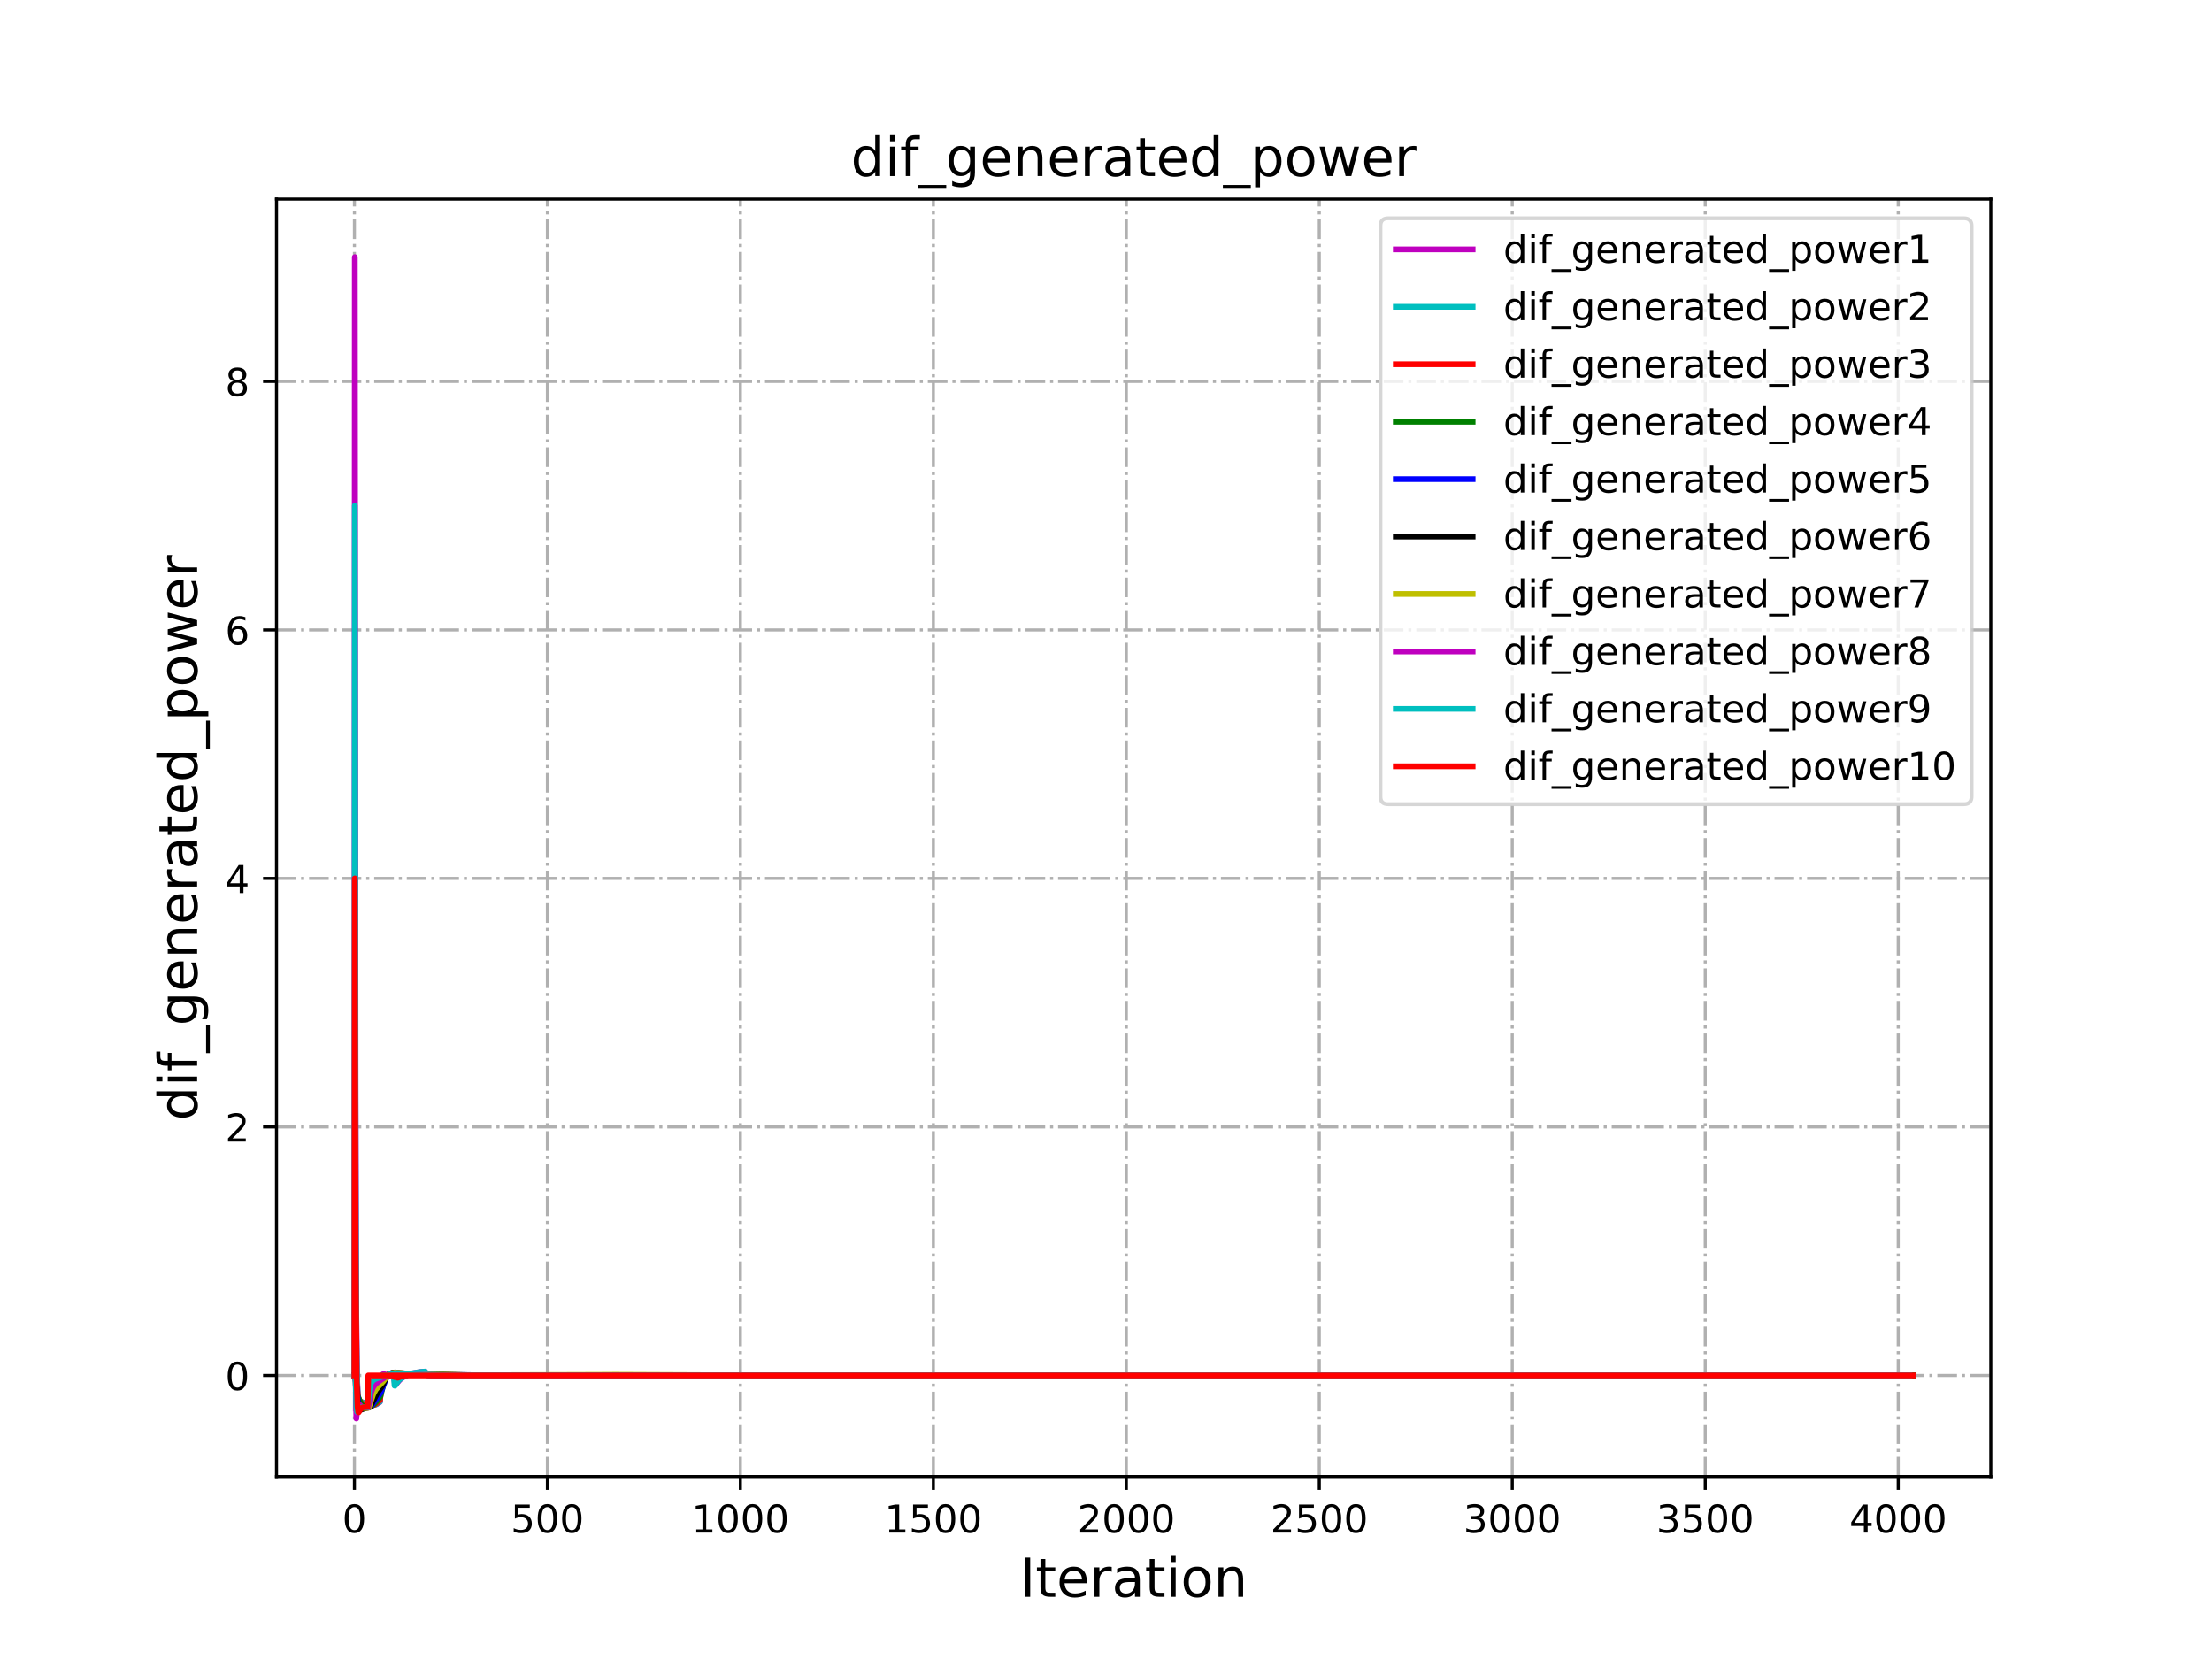 <?xml version="1.0" encoding="utf-8" standalone="no"?>
<!DOCTYPE svg PUBLIC "-//W3C//DTD SVG 1.1//EN"
  "http://www.w3.org/Graphics/SVG/1.1/DTD/svg11.dtd">
<!-- Created with matplotlib (http://matplotlib.org/) -->
<svg height="432pt" version="1.1" viewBox="0 0 576 432" width="576pt" xmlns="http://www.w3.org/2000/svg" xmlns:xlink="http://www.w3.org/1999/xlink">
 <defs>
  <style type="text/css">
*{stroke-linecap:butt;stroke-linejoin:round;}
  </style>
 </defs>
 <g id="figure_1">
  <g id="patch_1">
   <path d="M 0 432 
L 576 432 
L 576 0 
L 0 0 
z
" style="fill:#ffffff;"/>
  </g>
  <g id="axes_1">
   <g id="patch_2">
    <path d="M 72 384.48 
L 518.4 384.48 
L 518.4 51.84 
L 72 51.84 
z
" style="fill:#ffffff;"/>
   </g>
   <g id="matplotlib.axis_1">
    <g id="xtick_1">
     <g id="line2d_1">
      <path clip-path="url(#p4273e80caf)" d="M 92.291 384.48 
L 92.291 51.84 
" style="fill:none;stroke:#b0b0b0;stroke-dasharray:5.12,1.28,0.8,1.28;stroke-dashoffset:0;stroke-width:0.8;"/>
     </g>
     <g id="line2d_2">
      <defs>
       <path d="M 0 0 
L 0 3.5 
" id="m9e7c5a5244" style="stroke:#000000;stroke-width:0.8;"/>
      </defs>
      <g>
       <use style="stroke:#000000;stroke-width:0.8;" x="92.291" xlink:href="#m9e7c5a5244" y="384.48"/>
      </g>
     </g>
     <g id="text_1">
      <!-- 0 -->
      <defs>
       <path d="M 31.781 66.406 
Q 24.172 66.406 20.328 58.906 
Q 16.5 51.422 16.5 36.375 
Q 16.5 21.391 20.328 13.891 
Q 24.172 6.391 31.781 6.391 
Q 39.453 6.391 43.281 13.891 
Q 47.125 21.391 47.125 36.375 
Q 47.125 51.422 43.281 58.906 
Q 39.453 66.406 31.781 66.406 
z
M 31.781 74.219 
Q 44.047 74.219 50.516 64.516 
Q 56.984 54.828 56.984 36.375 
Q 56.984 17.969 50.516 8.266 
Q 44.047 -1.422 31.781 -1.422 
Q 19.531 -1.422 13.062 8.266 
Q 6.594 17.969 6.594 36.375 
Q 6.594 54.828 13.062 64.516 
Q 19.531 74.219 31.781 74.219 
z
" id="DejaVuSans-30"/>
      </defs>
      <g transform="translate(89.11 399.078)scale(0.1 -0.1)">
       <use xlink:href="#DejaVuSans-30"/>
      </g>
     </g>
    </g>
    <g id="xtick_2">
     <g id="line2d_3">
      <path clip-path="url(#p4273e80caf)" d="M 142.541 384.48 
L 142.541 51.84 
" style="fill:none;stroke:#b0b0b0;stroke-dasharray:5.12,1.28,0.8,1.28;stroke-dashoffset:0;stroke-width:0.8;"/>
     </g>
     <g id="line2d_4">
      <g>
       <use style="stroke:#000000;stroke-width:0.8;" x="142.541" xlink:href="#m9e7c5a5244" y="384.48"/>
      </g>
     </g>
     <g id="text_2">
      <!-- 500 -->
      <defs>
       <path d="M 10.797 72.906 
L 49.516 72.906 
L 49.516 64.594 
L 19.828 64.594 
L 19.828 46.734 
Q 21.969 47.469 24.109 47.828 
Q 26.266 48.188 28.422 48.188 
Q 40.625 48.188 47.75 41.5 
Q 54.891 34.812 54.891 23.391 
Q 54.891 11.625 47.562 5.094 
Q 40.234 -1.422 26.906 -1.422 
Q 22.312 -1.422 17.547 -0.641 
Q 12.797 0.141 7.719 1.703 
L 7.719 11.625 
Q 12.109 9.234 16.797 8.062 
Q 21.484 6.891 26.703 6.891 
Q 35.156 6.891 40.078 11.328 
Q 45.016 15.766 45.016 23.391 
Q 45.016 31 40.078 35.438 
Q 35.156 39.891 26.703 39.891 
Q 22.75 39.891 18.812 39.016 
Q 14.891 38.141 10.797 36.281 
z
" id="DejaVuSans-35"/>
      </defs>
      <g transform="translate(132.997 399.078)scale(0.1 -0.1)">
       <use xlink:href="#DejaVuSans-35"/>
       <use x="63.623" xlink:href="#DejaVuSans-30"/>
       <use x="127.246" xlink:href="#DejaVuSans-30"/>
      </g>
     </g>
    </g>
    <g id="xtick_3">
     <g id="line2d_5">
      <path clip-path="url(#p4273e80caf)" d="M 192.791 384.48 
L 192.791 51.84 
" style="fill:none;stroke:#b0b0b0;stroke-dasharray:5.12,1.28,0.8,1.28;stroke-dashoffset:0;stroke-width:0.8;"/>
     </g>
     <g id="line2d_6">
      <g>
       <use style="stroke:#000000;stroke-width:0.8;" x="192.791" xlink:href="#m9e7c5a5244" y="384.48"/>
      </g>
     </g>
     <g id="text_3">
      <!-- 1000 -->
      <defs>
       <path d="M 12.406 8.297 
L 28.516 8.297 
L 28.516 63.922 
L 10.984 60.406 
L 10.984 69.391 
L 28.422 72.906 
L 38.281 72.906 
L 38.281 8.297 
L 54.391 8.297 
L 54.391 0 
L 12.406 0 
z
" id="DejaVuSans-31"/>
      </defs>
      <g transform="translate(180.066 399.078)scale(0.1 -0.1)">
       <use xlink:href="#DejaVuSans-31"/>
       <use x="63.623" xlink:href="#DejaVuSans-30"/>
       <use x="127.246" xlink:href="#DejaVuSans-30"/>
       <use x="190.869" xlink:href="#DejaVuSans-30"/>
      </g>
     </g>
    </g>
    <g id="xtick_4">
     <g id="line2d_7">
      <path clip-path="url(#p4273e80caf)" d="M 243.041 384.48 
L 243.041 51.84 
" style="fill:none;stroke:#b0b0b0;stroke-dasharray:5.12,1.28,0.8,1.28;stroke-dashoffset:0;stroke-width:0.8;"/>
     </g>
     <g id="line2d_8">
      <g>
       <use style="stroke:#000000;stroke-width:0.8;" x="243.041" xlink:href="#m9e7c5a5244" y="384.48"/>
      </g>
     </g>
     <g id="text_4">
      <!-- 1500 -->
      <g transform="translate(230.316 399.078)scale(0.1 -0.1)">
       <use xlink:href="#DejaVuSans-31"/>
       <use x="63.623" xlink:href="#DejaVuSans-35"/>
       <use x="127.246" xlink:href="#DejaVuSans-30"/>
       <use x="190.869" xlink:href="#DejaVuSans-30"/>
      </g>
     </g>
    </g>
    <g id="xtick_5">
     <g id="line2d_9">
      <path clip-path="url(#p4273e80caf)" d="M 293.291 384.48 
L 293.291 51.84 
" style="fill:none;stroke:#b0b0b0;stroke-dasharray:5.12,1.28,0.8,1.28;stroke-dashoffset:0;stroke-width:0.8;"/>
     </g>
     <g id="line2d_10">
      <g>
       <use style="stroke:#000000;stroke-width:0.8;" x="293.291" xlink:href="#m9e7c5a5244" y="384.48"/>
      </g>
     </g>
     <g id="text_5">
      <!-- 2000 -->
      <defs>
       <path d="M 19.188 8.297 
L 53.609 8.297 
L 53.609 0 
L 7.328 0 
L 7.328 8.297 
Q 12.938 14.109 22.625 23.891 
Q 32.328 33.688 34.812 36.531 
Q 39.547 41.844 41.422 45.531 
Q 43.312 49.219 43.312 52.781 
Q 43.312 58.594 39.234 62.25 
Q 35.156 65.922 28.609 65.922 
Q 23.969 65.922 18.812 64.312 
Q 13.672 62.703 7.812 59.422 
L 7.812 69.391 
Q 13.766 71.781 18.938 73 
Q 24.125 74.219 28.422 74.219 
Q 39.75 74.219 46.484 68.547 
Q 53.219 62.891 53.219 53.422 
Q 53.219 48.922 51.531 44.891 
Q 49.859 40.875 45.406 35.406 
Q 44.188 33.984 37.641 27.219 
Q 31.109 20.453 19.188 8.297 
z
" id="DejaVuSans-32"/>
      </defs>
      <g transform="translate(280.566 399.078)scale(0.1 -0.1)">
       <use xlink:href="#DejaVuSans-32"/>
       <use x="63.623" xlink:href="#DejaVuSans-30"/>
       <use x="127.246" xlink:href="#DejaVuSans-30"/>
       <use x="190.869" xlink:href="#DejaVuSans-30"/>
      </g>
     </g>
    </g>
    <g id="xtick_6">
     <g id="line2d_11">
      <path clip-path="url(#p4273e80caf)" d="M 343.54 384.48 
L 343.54 51.84 
" style="fill:none;stroke:#b0b0b0;stroke-dasharray:5.12,1.28,0.8,1.28;stroke-dashoffset:0;stroke-width:0.8;"/>
     </g>
     <g id="line2d_12">
      <g>
       <use style="stroke:#000000;stroke-width:0.8;" x="343.54" xlink:href="#m9e7c5a5244" y="384.48"/>
      </g>
     </g>
     <g id="text_6">
      <!-- 2500 -->
      <g transform="translate(330.815 399.078)scale(0.1 -0.1)">
       <use xlink:href="#DejaVuSans-32"/>
       <use x="63.623" xlink:href="#DejaVuSans-35"/>
       <use x="127.246" xlink:href="#DejaVuSans-30"/>
       <use x="190.869" xlink:href="#DejaVuSans-30"/>
      </g>
     </g>
    </g>
    <g id="xtick_7">
     <g id="line2d_13">
      <path clip-path="url(#p4273e80caf)" d="M 393.79 384.48 
L 393.79 51.84 
" style="fill:none;stroke:#b0b0b0;stroke-dasharray:5.12,1.28,0.8,1.28;stroke-dashoffset:0;stroke-width:0.8;"/>
     </g>
     <g id="line2d_14">
      <g>
       <use style="stroke:#000000;stroke-width:0.8;" x="393.79" xlink:href="#m9e7c5a5244" y="384.48"/>
      </g>
     </g>
     <g id="text_7">
      <!-- 3000 -->
      <defs>
       <path d="M 40.578 39.312 
Q 47.656 37.797 51.625 33 
Q 55.609 28.219 55.609 21.188 
Q 55.609 10.406 48.188 4.484 
Q 40.766 -1.422 27.094 -1.422 
Q 22.516 -1.422 17.656 -0.516 
Q 12.797 0.391 7.625 2.203 
L 7.625 11.719 
Q 11.719 9.328 16.594 8.109 
Q 21.484 6.891 26.812 6.891 
Q 36.078 6.891 40.938 10.547 
Q 45.797 14.203 45.797 21.188 
Q 45.797 27.641 41.281 31.266 
Q 36.766 34.906 28.719 34.906 
L 20.219 34.906 
L 20.219 43.016 
L 29.109 43.016 
Q 36.375 43.016 40.234 45.922 
Q 44.094 48.828 44.094 54.297 
Q 44.094 59.906 40.109 62.906 
Q 36.141 65.922 28.719 65.922 
Q 24.656 65.922 20.016 65.031 
Q 15.375 64.156 9.812 62.312 
L 9.812 71.094 
Q 15.438 72.656 20.344 73.438 
Q 25.25 74.219 29.594 74.219 
Q 40.828 74.219 47.359 69.109 
Q 53.906 64.016 53.906 55.328 
Q 53.906 49.266 50.438 45.094 
Q 46.969 40.922 40.578 39.312 
z
" id="DejaVuSans-33"/>
      </defs>
      <g transform="translate(381.065 399.078)scale(0.1 -0.1)">
       <use xlink:href="#DejaVuSans-33"/>
       <use x="63.623" xlink:href="#DejaVuSans-30"/>
       <use x="127.246" xlink:href="#DejaVuSans-30"/>
       <use x="190.869" xlink:href="#DejaVuSans-30"/>
      </g>
     </g>
    </g>
    <g id="xtick_8">
     <g id="line2d_15">
      <path clip-path="url(#p4273e80caf)" d="M 444.04 384.48 
L 444.04 51.84 
" style="fill:none;stroke:#b0b0b0;stroke-dasharray:5.12,1.28,0.8,1.28;stroke-dashoffset:0;stroke-width:0.8;"/>
     </g>
     <g id="line2d_16">
      <g>
       <use style="stroke:#000000;stroke-width:0.8;" x="444.04" xlink:href="#m9e7c5a5244" y="384.48"/>
      </g>
     </g>
     <g id="text_8">
      <!-- 3500 -->
      <g transform="translate(431.315 399.078)scale(0.1 -0.1)">
       <use xlink:href="#DejaVuSans-33"/>
       <use x="63.623" xlink:href="#DejaVuSans-35"/>
       <use x="127.246" xlink:href="#DejaVuSans-30"/>
       <use x="190.869" xlink:href="#DejaVuSans-30"/>
      </g>
     </g>
    </g>
    <g id="xtick_9">
     <g id="line2d_17">
      <path clip-path="url(#p4273e80caf)" d="M 494.29 384.48 
L 494.29 51.84 
" style="fill:none;stroke:#b0b0b0;stroke-dasharray:5.12,1.28,0.8,1.28;stroke-dashoffset:0;stroke-width:0.8;"/>
     </g>
     <g id="line2d_18">
      <g>
       <use style="stroke:#000000;stroke-width:0.8;" x="494.29" xlink:href="#m9e7c5a5244" y="384.48"/>
      </g>
     </g>
     <g id="text_9">
      <!-- 4000 -->
      <defs>
       <path d="M 37.797 64.312 
L 12.891 25.391 
L 37.797 25.391 
z
M 35.203 72.906 
L 47.609 72.906 
L 47.609 25.391 
L 58.016 25.391 
L 58.016 17.188 
L 47.609 17.188 
L 47.609 0 
L 37.797 0 
L 37.797 17.188 
L 4.891 17.188 
L 4.891 26.703 
z
" id="DejaVuSans-34"/>
      </defs>
      <g transform="translate(481.565 399.078)scale(0.1 -0.1)">
       <use xlink:href="#DejaVuSans-34"/>
       <use x="63.623" xlink:href="#DejaVuSans-30"/>
       <use x="127.246" xlink:href="#DejaVuSans-30"/>
       <use x="190.869" xlink:href="#DejaVuSans-30"/>
      </g>
     </g>
    </g>
    <g id="text_10">
     <!-- Iteration -->
     <defs>
      <path d="M 9.812 72.906 
L 19.672 72.906 
L 19.672 0 
L 9.812 0 
z
" id="DejaVuSans-49"/>
      <path d="M 18.312 70.219 
L 18.312 54.688 
L 36.812 54.688 
L 36.812 47.703 
L 18.312 47.703 
L 18.312 18.016 
Q 18.312 11.328 20.141 9.422 
Q 21.969 7.516 27.594 7.516 
L 36.812 7.516 
L 36.812 0 
L 27.594 0 
Q 17.188 0 13.234 3.875 
Q 9.281 7.766 9.281 18.016 
L 9.281 47.703 
L 2.688 47.703 
L 2.688 54.688 
L 9.281 54.688 
L 9.281 70.219 
z
" id="DejaVuSans-74"/>
      <path d="M 56.203 29.594 
L 56.203 25.203 
L 14.891 25.203 
Q 15.484 15.922 20.484 11.062 
Q 25.484 6.203 34.422 6.203 
Q 39.594 6.203 44.453 7.469 
Q 49.312 8.734 54.109 11.281 
L 54.109 2.781 
Q 49.266 0.734 44.188 -0.344 
Q 39.109 -1.422 33.891 -1.422 
Q 20.797 -1.422 13.156 6.188 
Q 5.516 13.812 5.516 26.812 
Q 5.516 40.234 12.766 48.109 
Q 20.016 56 32.328 56 
Q 43.359 56 49.781 48.891 
Q 56.203 41.797 56.203 29.594 
z
M 47.219 32.234 
Q 47.125 39.594 43.094 43.984 
Q 39.062 48.391 32.422 48.391 
Q 24.906 48.391 20.391 44.141 
Q 15.875 39.891 15.188 32.172 
z
" id="DejaVuSans-65"/>
      <path d="M 41.109 46.297 
Q 39.594 47.172 37.812 47.578 
Q 36.031 48 33.891 48 
Q 26.266 48 22.188 43.047 
Q 18.109 38.094 18.109 28.812 
L 18.109 0 
L 9.078 0 
L 9.078 54.688 
L 18.109 54.688 
L 18.109 46.188 
Q 20.953 51.172 25.484 53.578 
Q 30.031 56 36.531 56 
Q 37.453 56 38.578 55.875 
Q 39.703 55.766 41.062 55.516 
z
" id="DejaVuSans-72"/>
      <path d="M 34.281 27.484 
Q 23.391 27.484 19.188 25 
Q 14.984 22.516 14.984 16.5 
Q 14.984 11.719 18.141 8.906 
Q 21.297 6.109 26.703 6.109 
Q 34.188 6.109 38.703 11.406 
Q 43.219 16.703 43.219 25.484 
L 43.219 27.484 
z
M 52.203 31.203 
L 52.203 0 
L 43.219 0 
L 43.219 8.297 
Q 40.141 3.328 35.547 0.953 
Q 30.953 -1.422 24.312 -1.422 
Q 15.922 -1.422 10.953 3.297 
Q 6 8.016 6 15.922 
Q 6 25.141 12.172 29.828 
Q 18.359 34.516 30.609 34.516 
L 43.219 34.516 
L 43.219 35.406 
Q 43.219 41.609 39.141 45 
Q 35.062 48.391 27.688 48.391 
Q 23 48.391 18.547 47.266 
Q 14.109 46.141 10.016 43.891 
L 10.016 52.203 
Q 14.938 54.109 19.578 55.047 
Q 24.219 56 28.609 56 
Q 40.484 56 46.344 49.844 
Q 52.203 43.703 52.203 31.203 
z
" id="DejaVuSans-61"/>
      <path d="M 9.422 54.688 
L 18.406 54.688 
L 18.406 0 
L 9.422 0 
z
M 9.422 75.984 
L 18.406 75.984 
L 18.406 64.594 
L 9.422 64.594 
z
" id="DejaVuSans-69"/>
      <path d="M 30.609 48.391 
Q 23.391 48.391 19.188 42.75 
Q 14.984 37.109 14.984 27.297 
Q 14.984 17.484 19.156 11.844 
Q 23.344 6.203 30.609 6.203 
Q 37.797 6.203 41.984 11.859 
Q 46.188 17.531 46.188 27.297 
Q 46.188 37.016 41.984 42.703 
Q 37.797 48.391 30.609 48.391 
z
M 30.609 56 
Q 42.328 56 49.016 48.375 
Q 55.719 40.766 55.719 27.297 
Q 55.719 13.875 49.016 6.219 
Q 42.328 -1.422 30.609 -1.422 
Q 18.844 -1.422 12.172 6.219 
Q 5.516 13.875 5.516 27.297 
Q 5.516 40.766 12.172 48.375 
Q 18.844 56 30.609 56 
z
" id="DejaVuSans-6f"/>
      <path d="M 54.891 33.016 
L 54.891 0 
L 45.906 0 
L 45.906 32.719 
Q 45.906 40.484 42.875 44.328 
Q 39.844 48.188 33.797 48.188 
Q 26.516 48.188 22.312 43.547 
Q 18.109 38.922 18.109 30.906 
L 18.109 0 
L 9.078 0 
L 9.078 54.688 
L 18.109 54.688 
L 18.109 46.188 
Q 21.344 51.125 25.703 53.562 
Q 30.078 56 35.797 56 
Q 45.219 56 50.047 50.172 
Q 54.891 44.344 54.891 33.016 
z
" id="DejaVuSans-6e"/>
     </defs>
     <g transform="translate(265.508 415.796)scale(0.14 -0.14)">
      <use xlink:href="#DejaVuSans-49"/>
      <use x="29.492" xlink:href="#DejaVuSans-74"/>
      <use x="68.701" xlink:href="#DejaVuSans-65"/>
      <use x="130.225" xlink:href="#DejaVuSans-72"/>
      <use x="171.338" xlink:href="#DejaVuSans-61"/>
      <use x="232.617" xlink:href="#DejaVuSans-74"/>
      <use x="271.826" xlink:href="#DejaVuSans-69"/>
      <use x="299.609" xlink:href="#DejaVuSans-6f"/>
      <use x="360.791" xlink:href="#DejaVuSans-6e"/>
     </g>
    </g>
   </g>
   <g id="matplotlib.axis_2">
    <g id="ytick_1">
     <g id="line2d_19">
      <path clip-path="url(#p4273e80caf)" d="M 72 358.171 
L 518.4 358.171 
" style="fill:none;stroke:#b0b0b0;stroke-dasharray:5.12,1.28,0.8,1.28;stroke-dashoffset:0;stroke-width:0.8;"/>
     </g>
     <g id="line2d_20">
      <defs>
       <path d="M 0 0 
L -3.5 0 
" id="m5136fb9720" style="stroke:#000000;stroke-width:0.8;"/>
      </defs>
      <g>
       <use style="stroke:#000000;stroke-width:0.8;" x="72" xlink:href="#m5136fb9720" y="358.171"/>
      </g>
     </g>
     <g id="text_11">
      <!-- 0 -->
      <g transform="translate(58.638 361.97)scale(0.1 -0.1)">
       <use xlink:href="#DejaVuSans-30"/>
      </g>
     </g>
    </g>
    <g id="ytick_2">
     <g id="line2d_21">
      <path clip-path="url(#p4273e80caf)" d="M 72 293.457 
L 518.4 293.457 
" style="fill:none;stroke:#b0b0b0;stroke-dasharray:5.12,1.28,0.8,1.28;stroke-dashoffset:0;stroke-width:0.8;"/>
     </g>
     <g id="line2d_22">
      <g>
       <use style="stroke:#000000;stroke-width:0.8;" x="72" xlink:href="#m5136fb9720" y="293.457"/>
      </g>
     </g>
     <g id="text_12">
      <!-- 2 -->
      <g transform="translate(58.638 297.257)scale(0.1 -0.1)">
       <use xlink:href="#DejaVuSans-32"/>
      </g>
     </g>
    </g>
    <g id="ytick_3">
     <g id="line2d_23">
      <path clip-path="url(#p4273e80caf)" d="M 72 228.744 
L 518.4 228.744 
" style="fill:none;stroke:#b0b0b0;stroke-dasharray:5.12,1.28,0.8,1.28;stroke-dashoffset:0;stroke-width:0.8;"/>
     </g>
     <g id="line2d_24">
      <g>
       <use style="stroke:#000000;stroke-width:0.8;" x="72" xlink:href="#m5136fb9720" y="228.744"/>
      </g>
     </g>
     <g id="text_13">
      <!-- 4 -->
      <g transform="translate(58.638 232.543)scale(0.1 -0.1)">
       <use xlink:href="#DejaVuSans-34"/>
      </g>
     </g>
    </g>
    <g id="ytick_4">
     <g id="line2d_25">
      <path clip-path="url(#p4273e80caf)" d="M 72 164.03 
L 518.4 164.03 
" style="fill:none;stroke:#b0b0b0;stroke-dasharray:5.12,1.28,0.8,1.28;stroke-dashoffset:0;stroke-width:0.8;"/>
     </g>
     <g id="line2d_26">
      <g>
       <use style="stroke:#000000;stroke-width:0.8;" x="72" xlink:href="#m5136fb9720" y="164.03"/>
      </g>
     </g>
     <g id="text_14">
      <!-- 6 -->
      <defs>
       <path d="M 33.016 40.375 
Q 26.375 40.375 22.484 35.828 
Q 18.609 31.297 18.609 23.391 
Q 18.609 15.531 22.484 10.953 
Q 26.375 6.391 33.016 6.391 
Q 39.656 6.391 43.531 10.953 
Q 47.406 15.531 47.406 23.391 
Q 47.406 31.297 43.531 35.828 
Q 39.656 40.375 33.016 40.375 
z
M 52.594 71.297 
L 52.594 62.312 
Q 48.875 64.062 45.094 64.984 
Q 41.312 65.922 37.594 65.922 
Q 27.828 65.922 22.672 59.328 
Q 17.531 52.734 16.797 39.406 
Q 19.672 43.656 24.016 45.922 
Q 28.375 48.188 33.594 48.188 
Q 44.578 48.188 50.953 41.516 
Q 57.328 34.859 57.328 23.391 
Q 57.328 12.156 50.688 5.359 
Q 44.047 -1.422 33.016 -1.422 
Q 20.359 -1.422 13.672 8.266 
Q 6.984 17.969 6.984 36.375 
Q 6.984 53.656 15.188 63.938 
Q 23.391 74.219 37.203 74.219 
Q 40.922 74.219 44.703 73.484 
Q 48.484 72.75 52.594 71.297 
z
" id="DejaVuSans-36"/>
      </defs>
      <g transform="translate(58.638 167.83)scale(0.1 -0.1)">
       <use xlink:href="#DejaVuSans-36"/>
      </g>
     </g>
    </g>
    <g id="ytick_5">
     <g id="line2d_27">
      <path clip-path="url(#p4273e80caf)" d="M 72 99.317 
L 518.4 99.317 
" style="fill:none;stroke:#b0b0b0;stroke-dasharray:5.12,1.28,0.8,1.28;stroke-dashoffset:0;stroke-width:0.8;"/>
     </g>
     <g id="line2d_28">
      <g>
       <use style="stroke:#000000;stroke-width:0.8;" x="72" xlink:href="#m5136fb9720" y="99.317"/>
      </g>
     </g>
     <g id="text_15">
      <!-- 8 -->
      <defs>
       <path d="M 31.781 34.625 
Q 24.75 34.625 20.719 30.859 
Q 16.703 27.094 16.703 20.516 
Q 16.703 13.922 20.719 10.156 
Q 24.75 6.391 31.781 6.391 
Q 38.812 6.391 42.859 10.172 
Q 46.922 13.969 46.922 20.516 
Q 46.922 27.094 42.891 30.859 
Q 38.875 34.625 31.781 34.625 
z
M 21.922 38.812 
Q 15.578 40.375 12.031 44.719 
Q 8.5 49.078 8.5 55.328 
Q 8.5 64.062 14.719 69.141 
Q 20.953 74.219 31.781 74.219 
Q 42.672 74.219 48.875 69.141 
Q 55.078 64.062 55.078 55.328 
Q 55.078 49.078 51.531 44.719 
Q 48 40.375 41.703 38.812 
Q 48.828 37.156 52.797 32.312 
Q 56.781 27.484 56.781 20.516 
Q 56.781 9.906 50.312 4.234 
Q 43.844 -1.422 31.781 -1.422 
Q 19.734 -1.422 13.25 4.234 
Q 6.781 9.906 6.781 20.516 
Q 6.781 27.484 10.781 32.312 
Q 14.797 37.156 21.922 38.812 
z
M 18.312 54.391 
Q 18.312 48.734 21.844 45.562 
Q 25.391 42.391 31.781 42.391 
Q 38.141 42.391 41.719 45.562 
Q 45.312 48.734 45.312 54.391 
Q 45.312 60.062 41.719 63.234 
Q 38.141 66.406 31.781 66.406 
Q 25.391 66.406 21.844 63.234 
Q 18.312 60.062 18.312 54.391 
z
" id="DejaVuSans-38"/>
      </defs>
      <g transform="translate(58.638 103.116)scale(0.1 -0.1)">
       <use xlink:href="#DejaVuSans-38"/>
      </g>
     </g>
    </g>
    <g id="text_16">
     <!-- dif_generated_power -->
     <defs>
      <path d="M 45.406 46.391 
L 45.406 75.984 
L 54.391 75.984 
L 54.391 0 
L 45.406 0 
L 45.406 8.203 
Q 42.578 3.328 38.25 0.953 
Q 33.938 -1.422 27.875 -1.422 
Q 17.969 -1.422 11.734 6.484 
Q 5.516 14.406 5.516 27.297 
Q 5.516 40.188 11.734 48.094 
Q 17.969 56 27.875 56 
Q 33.938 56 38.25 53.625 
Q 42.578 51.266 45.406 46.391 
z
M 14.797 27.297 
Q 14.797 17.391 18.875 11.75 
Q 22.953 6.109 30.078 6.109 
Q 37.203 6.109 41.297 11.75 
Q 45.406 17.391 45.406 27.297 
Q 45.406 37.203 41.297 42.844 
Q 37.203 48.484 30.078 48.484 
Q 22.953 48.484 18.875 42.844 
Q 14.797 37.203 14.797 27.297 
z
" id="DejaVuSans-64"/>
      <path d="M 37.109 75.984 
L 37.109 68.5 
L 28.516 68.5 
Q 23.688 68.5 21.797 66.547 
Q 19.922 64.594 19.922 59.516 
L 19.922 54.688 
L 34.719 54.688 
L 34.719 47.703 
L 19.922 47.703 
L 19.922 0 
L 10.891 0 
L 10.891 47.703 
L 2.297 47.703 
L 2.297 54.688 
L 10.891 54.688 
L 10.891 58.5 
Q 10.891 67.625 15.141 71.797 
Q 19.391 75.984 28.609 75.984 
z
" id="DejaVuSans-66"/>
      <path d="M 50.984 -16.609 
L 50.984 -23.578 
L -0.984 -23.578 
L -0.984 -16.609 
z
" id="DejaVuSans-5f"/>
      <path d="M 45.406 27.984 
Q 45.406 37.75 41.375 43.109 
Q 37.359 48.484 30.078 48.484 
Q 22.859 48.484 18.828 43.109 
Q 14.797 37.75 14.797 27.984 
Q 14.797 18.266 18.828 12.891 
Q 22.859 7.516 30.078 7.516 
Q 37.359 7.516 41.375 12.891 
Q 45.406 18.266 45.406 27.984 
z
M 54.391 6.781 
Q 54.391 -7.172 48.188 -13.984 
Q 42 -20.797 29.203 -20.797 
Q 24.469 -20.797 20.266 -20.094 
Q 16.062 -19.391 12.109 -17.922 
L 12.109 -9.188 
Q 16.062 -11.328 19.922 -12.344 
Q 23.781 -13.375 27.781 -13.375 
Q 36.625 -13.375 41.016 -8.766 
Q 45.406 -4.156 45.406 5.172 
L 45.406 9.625 
Q 42.625 4.781 38.281 2.391 
Q 33.938 0 27.875 0 
Q 17.828 0 11.672 7.656 
Q 5.516 15.328 5.516 27.984 
Q 5.516 40.672 11.672 48.328 
Q 17.828 56 27.875 56 
Q 33.938 56 38.281 53.609 
Q 42.625 51.219 45.406 46.391 
L 45.406 54.688 
L 54.391 54.688 
z
" id="DejaVuSans-67"/>
      <path d="M 18.109 8.203 
L 18.109 -20.797 
L 9.078 -20.797 
L 9.078 54.688 
L 18.109 54.688 
L 18.109 46.391 
Q 20.953 51.266 25.266 53.625 
Q 29.594 56 35.594 56 
Q 45.562 56 51.781 48.094 
Q 58.016 40.188 58.016 27.297 
Q 58.016 14.406 51.781 6.484 
Q 45.562 -1.422 35.594 -1.422 
Q 29.594 -1.422 25.266 0.953 
Q 20.953 3.328 18.109 8.203 
z
M 48.688 27.297 
Q 48.688 37.203 44.609 42.844 
Q 40.531 48.484 33.406 48.484 
Q 26.266 48.484 22.188 42.844 
Q 18.109 37.203 18.109 27.297 
Q 18.109 17.391 22.188 11.75 
Q 26.266 6.109 33.406 6.109 
Q 40.531 6.109 44.609 11.75 
Q 48.688 17.391 48.688 27.297 
z
" id="DejaVuSans-70"/>
      <path d="M 4.203 54.688 
L 13.188 54.688 
L 24.422 12.016 
L 35.594 54.688 
L 46.188 54.688 
L 57.422 12.016 
L 68.609 54.688 
L 77.594 54.688 
L 63.281 0 
L 52.688 0 
L 40.922 44.828 
L 29.109 0 
L 18.5 0 
z
" id="DejaVuSans-77"/>
     </defs>
     <g transform="translate(51.337 291.807)rotate(-90)scale(0.14 -0.14)">
      <use xlink:href="#DejaVuSans-64"/>
      <use x="63.477" xlink:href="#DejaVuSans-69"/>
      <use x="91.26" xlink:href="#DejaVuSans-66"/>
      <use x="126.465" xlink:href="#DejaVuSans-5f"/>
      <use x="176.465" xlink:href="#DejaVuSans-67"/>
      <use x="239.941" xlink:href="#DejaVuSans-65"/>
      <use x="301.465" xlink:href="#DejaVuSans-6e"/>
      <use x="364.844" xlink:href="#DejaVuSans-65"/>
      <use x="426.367" xlink:href="#DejaVuSans-72"/>
      <use x="467.48" xlink:href="#DejaVuSans-61"/>
      <use x="528.76" xlink:href="#DejaVuSans-74"/>
      <use x="567.969" xlink:href="#DejaVuSans-65"/>
      <use x="629.492" xlink:href="#DejaVuSans-64"/>
      <use x="692.969" xlink:href="#DejaVuSans-5f"/>
      <use x="742.969" xlink:href="#DejaVuSans-70"/>
      <use x="806.445" xlink:href="#DejaVuSans-6f"/>
      <use x="867.627" xlink:href="#DejaVuSans-77"/>
      <use x="949.414" xlink:href="#DejaVuSans-65"/>
      <use x="1010.938" xlink:href="#DejaVuSans-72"/>
     </g>
    </g>
   </g>
   <g id="line2d_29">
    <path clip-path="url(#p4273e80caf)" d="M 92.291 358.171 
L 92.391 66.96 
L 92.592 285.368 
L 92.793 342.925 
L 92.994 359.265 
L 93.195 363.921 
L 93.396 365.112 
L 93.597 365.296 
L 94.502 365.199 
L 97.416 365.843 
L 98.019 365.675 
L 98.723 365.235 
L 98.924 365.076 
L 99.426 358.514 
L 99.627 357.915 
L 99.828 357.786 
L 100.331 357.909 
L 101.235 358.077 
L 102.542 358.142 
L 102.843 360.426 
L 103.044 360.556 
L 103.446 360.051 
L 104.15 359.255 
L 105.054 358.579 
L 106.26 357.99 
L 107.667 357.563 
L 109.476 357.262 
L 110.682 357.155 
L 111.386 358.113 
L 112.19 358.158 
L 497.205 358.171 
L 497.205 358.171 
" style="fill:none;stroke:#bf00bf;stroke-linecap:square;stroke-width:1.5;"/>
   </g>
   <g id="line2d_30">
    <path clip-path="url(#p4273e80caf)" d="M 92.291 358.171 
L 92.391 131.674 
L 92.592 301.547 
L 92.793 347.742 
L 92.994 360.294 
L 93.195 363.723 
L 93.396 364.649 
L 93.698 364.947 
L 96.411 365.791 
L 97.416 365.849 
L 98.019 365.645 
L 98.823 365.089 
L 98.924 365.005 
L 99.225 358.171 
L 102.542 358.171 
L 102.743 360.824 
L 102.843 360.828 
L 103.848 359.391 
L 104.753 358.679 
L 105.959 358.061 
L 107.466 357.592 
L 109.376 357.272 
L 110.682 357.161 
L 111.084 358.087 
L 111.486 358.165 
L 115.104 358.171 
L 498.109 358.171 
L 498.109 358.171 
" style="fill:none;stroke:#00bfbf;stroke-linecap:square;stroke-width:1.5;"/>
   </g>
   <g id="line2d_31">
    <path clip-path="url(#p4273e80caf)" d="M 92.291 358.171 
L 92.592 358.171 
L 93.195 363.594 
L 93.597 364.607 
L 94.1 365.319 
L 94.602 365.652 
L 95.406 365.865 
L 96.813 366.001 
L 97.416 365.836 
L 98.12 365.367 
L 98.924 364.636 
L 99.527 360.43 
L 99.929 359.378 
L 100.431 358.673 
L 101.135 358.126 
L 101.939 357.967 
L 102.542 357.902 
L 102.743 358.585 
L 103.044 358.608 
L 103.346 358.598 
L 103.547 358.763 
L 103.949 358.634 
L 105.255 358.1 
L 107.768 357.805 
L 110.682 357.679 
L 111.185 357.964 
L 112.19 358.058 
L 118.22 358.142 
L 498.109 358.171 
L 498.109 358.171 
" style="fill:none;stroke:#ff0000;stroke-linecap:square;stroke-width:1.5;"/>
   </g>
   <g id="line2d_32">
    <path clip-path="url(#p4273e80caf)" d="M 92.291 358.171 
L 92.391 358.171 
L 92.492 358.171 
L 92.793 362.617 
L 93.095 363.439 
L 94.2 365.969 
L 94.703 366.176 
L 95.607 366.218 
L 96.713 366.14 
L 97.215 365.823 
L 98.12 364.869 
L 99.024 363.681 
L 100.13 359.368 
L 100.632 358.456 
L 101.034 358.012 
L 101.939 357.712 
L 102.542 357.608 
L 102.944 357.957 
L 103.547 358.035 
L 106.059 357.844 
L 110.079 357.695 
L 111.084 357.805 
L 112.089 357.954 
L 115.908 358.09 
L 120.431 358.126 
L 498.109 358.171 
L 498.109 358.171 
" style="fill:none;stroke:#008000;stroke-linecap:square;stroke-width:1.5;"/>
   </g>
   <g id="line2d_33">
    <path clip-path="url(#p4273e80caf)" d="M 92.291 358.171 
L 92.391 358.171 
L 92.492 358.171 
L 92.994 362.792 
L 93.396 365.885 
L 93.698 366.642 
L 93.999 366.791 
L 94.602 366.691 
L 96.713 366.105 
L 97.316 365.26 
L 98.622 363.387 
L 99.125 362.659 
L 100.833 358.21 
L 101.135 357.919 
L 102.039 357.543 
L 102.642 357.446 
L 103.647 357.686 
L 105.255 357.737 
L 111.486 357.835 
L 112.994 357.974 
L 116.31 358.08 
L 173.093 358.19 
L 177.012 358.207 
L 497.205 358.171 
L 497.205 358.171 
" style="fill:none;stroke:#0000ff;stroke-linecap:square;stroke-width:1.5;"/>
   </g>
   <g id="line2d_34">
    <path clip-path="url(#p4273e80caf)" d="M 92.291 358.171 
L 92.391 358.171 
L 92.492 358.171 
L 92.693 358.825 
L 92.894 361.95 
L 93.195 366.225 
L 93.396 367.066 
L 93.597 367.231 
L 93.999 367.079 
L 95.004 366.739 
L 96.21 366.477 
L 96.512 366.04 
L 98.321 362.61 
L 99.527 360.902 
L 100.833 358.223 
L 101.135 357.915 
L 102.039 357.508 
L 102.843 357.382 
L 106.059 357.692 
L 123.245 358.135 
L 184.851 358.245 
L 188.57 358.255 
L 497.205 358.171 
L 497.205 358.171 
" style="fill:none;stroke:#000000;stroke-linecap:square;stroke-width:1.5;"/>
   </g>
   <g id="line2d_35">
    <path clip-path="url(#p4273e80caf)" d="M 92.291 358.171 
L 92.592 358.229 
L 92.693 359.999 
L 92.894 366.128 
L 93.095 367.085 
L 93.597 366.5 
L 93.999 366.545 
L 94.904 366.649 
L 95.909 366.6 
L 96.11 366.328 
L 96.612 364.704 
L 97.215 363.002 
L 97.818 361.899 
L 98.522 361.054 
L 99.828 359.663 
L 101.034 357.983 
L 101.939 357.595 
L 102.843 357.424 
L 103.949 357.524 
L 106.562 357.754 
L 109.778 357.851 
L 121.838 358.129 
L 156.108 358.019 
L 160.229 357.996 
L 185.555 358.106 
L 189.575 358.126 
L 497.205 358.171 
L 497.205 358.171 
" style="fill:none;stroke:#bfbf00;stroke-linecap:square;stroke-width:1.5;"/>
   </g>
   <g id="line2d_36">
    <path clip-path="url(#p4273e80caf)" d="M 92.291 358.171 
L 92.592 358.187 
L 92.793 369.36 
L 93.095 366.06 
L 93.296 365.581 
L 93.497 365.688 
L 94.2 366.302 
L 94.803 366.477 
L 95.808 366.542 
L 96.009 365.72 
L 96.612 362.639 
L 97.115 361.319 
L 97.718 360.455 
L 98.421 359.867 
L 100.23 358.653 
L 101.034 358.003 
L 102.14 357.686 
L 103.145 357.595 
L 110.582 357.964 
L 113.597 358.074 
L 118.823 358.132 
L 497.205 358.171 
L 497.205 358.171 
" style="fill:none;stroke:#bf00bf;stroke-linecap:square;stroke-width:1.5;"/>
   </g>
   <g id="line2d_37">
    <path clip-path="url(#p4273e80caf)" d="M 92.291 358.171 
L 92.592 358.174 
L 92.793 366.128 
L 92.994 367.635 
L 93.095 367.626 
L 93.999 366.506 
L 94.502 366.409 
L 95.708 366.461 
L 96.21 361.488 
L 96.512 360.352 
L 96.914 359.659 
L 97.517 359.177 
L 98.421 358.831 
L 100.632 358.148 
L 102.039 357.676 
L 103.245 357.553 
L 104.954 357.715 
L 108.17 357.915 
L 118.32 358.132 
L 497.205 358.171 
L 497.205 358.171 
" style="fill:none;stroke:#00bfbf;stroke-linecap:square;stroke-width:1.5;"/>
   </g>
   <g id="line2d_38">
    <path clip-path="url(#p4273e80caf)" d="M 92.291 358.171 
L 92.391 228.744 
L 92.592 325.814 
L 92.894 360.093 
L 93.095 366.312 
L 93.296 367.716 
L 93.396 367.755 
L 93.698 367.247 
L 94.1 366.678 
L 94.502 366.458 
L 95.105 366.416 
L 95.708 366.367 
L 95.909 358.171 
L 498.109 358.171 
L 498.109 358.171 
" style="fill:none;stroke:#ff0000;stroke-linecap:square;stroke-width:1.5;"/>
   </g>
   <g id="patch_3">
    <path d="M 72 384.48 
L 72 51.84 
" style="fill:none;stroke:#000000;stroke-linecap:square;stroke-linejoin:miter;stroke-width:0.8;"/>
   </g>
   <g id="patch_4">
    <path d="M 518.4 384.48 
L 518.4 51.84 
" style="fill:none;stroke:#000000;stroke-linecap:square;stroke-linejoin:miter;stroke-width:0.8;"/>
   </g>
   <g id="patch_5">
    <path d="M 72 384.48 
L 518.4 384.48 
" style="fill:none;stroke:#000000;stroke-linecap:square;stroke-linejoin:miter;stroke-width:0.8;"/>
   </g>
   <g id="patch_6">
    <path d="M 72 51.84 
L 518.4 51.84 
" style="fill:none;stroke:#000000;stroke-linecap:square;stroke-linejoin:miter;stroke-width:0.8;"/>
   </g>
   <g id="text_17">
    <!-- dif_generated_power -->
    <g transform="translate(221.553 45.84)scale(0.14 -0.14)">
     <use xlink:href="#DejaVuSans-64"/>
     <use x="63.477" xlink:href="#DejaVuSans-69"/>
     <use x="91.26" xlink:href="#DejaVuSans-66"/>
     <use x="126.465" xlink:href="#DejaVuSans-5f"/>
     <use x="176.465" xlink:href="#DejaVuSans-67"/>
     <use x="239.941" xlink:href="#DejaVuSans-65"/>
     <use x="301.465" xlink:href="#DejaVuSans-6e"/>
     <use x="364.844" xlink:href="#DejaVuSans-65"/>
     <use x="426.367" xlink:href="#DejaVuSans-72"/>
     <use x="467.48" xlink:href="#DejaVuSans-61"/>
     <use x="528.76" xlink:href="#DejaVuSans-74"/>
     <use x="567.969" xlink:href="#DejaVuSans-65"/>
     <use x="629.492" xlink:href="#DejaVuSans-64"/>
     <use x="692.969" xlink:href="#DejaVuSans-5f"/>
     <use x="742.969" xlink:href="#DejaVuSans-70"/>
     <use x="806.445" xlink:href="#DejaVuSans-6f"/>
     <use x="867.627" xlink:href="#DejaVuSans-77"/>
     <use x="949.414" xlink:href="#DejaVuSans-65"/>
     <use x="1010.938" xlink:href="#DejaVuSans-72"/>
    </g>
   </g>
   <g id="legend_1">
    <g id="patch_7">
     <path d="M 361.466 209.403 
L 511.4 209.403 
Q 513.4 209.403 513.4 207.403 
L 513.4 58.84 
Q 513.4 56.84 511.4 56.84 
L 361.466 56.84 
Q 359.466 56.84 359.466 58.84 
L 359.466 207.403 
Q 359.466 209.403 361.466 209.403 
z
" style="fill:#ffffff;opacity:0.8;stroke:#cccccc;stroke-linejoin:miter;"/>
    </g>
    <g id="line2d_39">
     <path d="M 363.466 64.938 
L 383.466 64.938 
" style="fill:none;stroke:#bf00bf;stroke-linecap:square;stroke-width:1.5;"/>
    </g>
    <g id="line2d_40"/>
    <g id="text_18">
     <!-- dif_generated_power1 -->
     <g transform="translate(391.466 68.438)scale(0.1 -0.1)">
      <use xlink:href="#DejaVuSans-64"/>
      <use x="63.477" xlink:href="#DejaVuSans-69"/>
      <use x="91.26" xlink:href="#DejaVuSans-66"/>
      <use x="126.465" xlink:href="#DejaVuSans-5f"/>
      <use x="176.465" xlink:href="#DejaVuSans-67"/>
      <use x="239.941" xlink:href="#DejaVuSans-65"/>
      <use x="301.465" xlink:href="#DejaVuSans-6e"/>
      <use x="364.844" xlink:href="#DejaVuSans-65"/>
      <use x="426.367" xlink:href="#DejaVuSans-72"/>
      <use x="467.48" xlink:href="#DejaVuSans-61"/>
      <use x="528.76" xlink:href="#DejaVuSans-74"/>
      <use x="567.969" xlink:href="#DejaVuSans-65"/>
      <use x="629.492" xlink:href="#DejaVuSans-64"/>
      <use x="692.969" xlink:href="#DejaVuSans-5f"/>
      <use x="742.969" xlink:href="#DejaVuSans-70"/>
      <use x="806.445" xlink:href="#DejaVuSans-6f"/>
      <use x="867.627" xlink:href="#DejaVuSans-77"/>
      <use x="949.414" xlink:href="#DejaVuSans-65"/>
      <use x="1010.938" xlink:href="#DejaVuSans-72"/>
      <use x="1052.051" xlink:href="#DejaVuSans-31"/>
     </g>
    </g>
    <g id="line2d_41">
     <path d="M 363.466 79.895 
L 383.466 79.895 
" style="fill:none;stroke:#00bfbf;stroke-linecap:square;stroke-width:1.5;"/>
    </g>
    <g id="line2d_42"/>
    <g id="text_19">
     <!-- dif_generated_power2 -->
     <g transform="translate(391.466 83.395)scale(0.1 -0.1)">
      <use xlink:href="#DejaVuSans-64"/>
      <use x="63.477" xlink:href="#DejaVuSans-69"/>
      <use x="91.26" xlink:href="#DejaVuSans-66"/>
      <use x="126.465" xlink:href="#DejaVuSans-5f"/>
      <use x="176.465" xlink:href="#DejaVuSans-67"/>
      <use x="239.941" xlink:href="#DejaVuSans-65"/>
      <use x="301.465" xlink:href="#DejaVuSans-6e"/>
      <use x="364.844" xlink:href="#DejaVuSans-65"/>
      <use x="426.367" xlink:href="#DejaVuSans-72"/>
      <use x="467.48" xlink:href="#DejaVuSans-61"/>
      <use x="528.76" xlink:href="#DejaVuSans-74"/>
      <use x="567.969" xlink:href="#DejaVuSans-65"/>
      <use x="629.492" xlink:href="#DejaVuSans-64"/>
      <use x="692.969" xlink:href="#DejaVuSans-5f"/>
      <use x="742.969" xlink:href="#DejaVuSans-70"/>
      <use x="806.445" xlink:href="#DejaVuSans-6f"/>
      <use x="867.627" xlink:href="#DejaVuSans-77"/>
      <use x="949.414" xlink:href="#DejaVuSans-65"/>
      <use x="1010.938" xlink:href="#DejaVuSans-72"/>
      <use x="1052.051" xlink:href="#DejaVuSans-32"/>
     </g>
    </g>
    <g id="line2d_43">
     <path d="M 363.466 94.851 
L 383.466 94.851 
" style="fill:none;stroke:#ff0000;stroke-linecap:square;stroke-width:1.5;"/>
    </g>
    <g id="line2d_44"/>
    <g id="text_20">
     <!-- dif_generated_power3 -->
     <g transform="translate(391.466 98.351)scale(0.1 -0.1)">
      <use xlink:href="#DejaVuSans-64"/>
      <use x="63.477" xlink:href="#DejaVuSans-69"/>
      <use x="91.26" xlink:href="#DejaVuSans-66"/>
      <use x="126.465" xlink:href="#DejaVuSans-5f"/>
      <use x="176.465" xlink:href="#DejaVuSans-67"/>
      <use x="239.941" xlink:href="#DejaVuSans-65"/>
      <use x="301.465" xlink:href="#DejaVuSans-6e"/>
      <use x="364.844" xlink:href="#DejaVuSans-65"/>
      <use x="426.367" xlink:href="#DejaVuSans-72"/>
      <use x="467.48" xlink:href="#DejaVuSans-61"/>
      <use x="528.76" xlink:href="#DejaVuSans-74"/>
      <use x="567.969" xlink:href="#DejaVuSans-65"/>
      <use x="629.492" xlink:href="#DejaVuSans-64"/>
      <use x="692.969" xlink:href="#DejaVuSans-5f"/>
      <use x="742.969" xlink:href="#DejaVuSans-70"/>
      <use x="806.445" xlink:href="#DejaVuSans-6f"/>
      <use x="867.627" xlink:href="#DejaVuSans-77"/>
      <use x="949.414" xlink:href="#DejaVuSans-65"/>
      <use x="1010.938" xlink:href="#DejaVuSans-72"/>
      <use x="1052.051" xlink:href="#DejaVuSans-33"/>
     </g>
    </g>
    <g id="line2d_45">
     <path d="M 363.466 109.807 
L 383.466 109.807 
" style="fill:none;stroke:#008000;stroke-linecap:square;stroke-width:1.5;"/>
    </g>
    <g id="line2d_46"/>
    <g id="text_21">
     <!-- dif_generated_power4 -->
     <g transform="translate(391.466 113.307)scale(0.1 -0.1)">
      <use xlink:href="#DejaVuSans-64"/>
      <use x="63.477" xlink:href="#DejaVuSans-69"/>
      <use x="91.26" xlink:href="#DejaVuSans-66"/>
      <use x="126.465" xlink:href="#DejaVuSans-5f"/>
      <use x="176.465" xlink:href="#DejaVuSans-67"/>
      <use x="239.941" xlink:href="#DejaVuSans-65"/>
      <use x="301.465" xlink:href="#DejaVuSans-6e"/>
      <use x="364.844" xlink:href="#DejaVuSans-65"/>
      <use x="426.367" xlink:href="#DejaVuSans-72"/>
      <use x="467.48" xlink:href="#DejaVuSans-61"/>
      <use x="528.76" xlink:href="#DejaVuSans-74"/>
      <use x="567.969" xlink:href="#DejaVuSans-65"/>
      <use x="629.492" xlink:href="#DejaVuSans-64"/>
      <use x="692.969" xlink:href="#DejaVuSans-5f"/>
      <use x="742.969" xlink:href="#DejaVuSans-70"/>
      <use x="806.445" xlink:href="#DejaVuSans-6f"/>
      <use x="867.627" xlink:href="#DejaVuSans-77"/>
      <use x="949.414" xlink:href="#DejaVuSans-65"/>
      <use x="1010.938" xlink:href="#DejaVuSans-72"/>
      <use x="1052.051" xlink:href="#DejaVuSans-34"/>
     </g>
    </g>
    <g id="line2d_47">
     <path d="M 363.466 124.763 
L 383.466 124.763 
" style="fill:none;stroke:#0000ff;stroke-linecap:square;stroke-width:1.5;"/>
    </g>
    <g id="line2d_48"/>
    <g id="text_22">
     <!-- dif_generated_power5 -->
     <g transform="translate(391.466 128.263)scale(0.1 -0.1)">
      <use xlink:href="#DejaVuSans-64"/>
      <use x="63.477" xlink:href="#DejaVuSans-69"/>
      <use x="91.26" xlink:href="#DejaVuSans-66"/>
      <use x="126.465" xlink:href="#DejaVuSans-5f"/>
      <use x="176.465" xlink:href="#DejaVuSans-67"/>
      <use x="239.941" xlink:href="#DejaVuSans-65"/>
      <use x="301.465" xlink:href="#DejaVuSans-6e"/>
      <use x="364.844" xlink:href="#DejaVuSans-65"/>
      <use x="426.367" xlink:href="#DejaVuSans-72"/>
      <use x="467.48" xlink:href="#DejaVuSans-61"/>
      <use x="528.76" xlink:href="#DejaVuSans-74"/>
      <use x="567.969" xlink:href="#DejaVuSans-65"/>
      <use x="629.492" xlink:href="#DejaVuSans-64"/>
      <use x="692.969" xlink:href="#DejaVuSans-5f"/>
      <use x="742.969" xlink:href="#DejaVuSans-70"/>
      <use x="806.445" xlink:href="#DejaVuSans-6f"/>
      <use x="867.627" xlink:href="#DejaVuSans-77"/>
      <use x="949.414" xlink:href="#DejaVuSans-65"/>
      <use x="1010.938" xlink:href="#DejaVuSans-72"/>
      <use x="1052.051" xlink:href="#DejaVuSans-35"/>
     </g>
    </g>
    <g id="line2d_49">
     <path d="M 363.466 139.72 
L 383.466 139.72 
" style="fill:none;stroke:#000000;stroke-linecap:square;stroke-width:1.5;"/>
    </g>
    <g id="line2d_50"/>
    <g id="text_23">
     <!-- dif_generated_power6 -->
     <g transform="translate(391.466 143.22)scale(0.1 -0.1)">
      <use xlink:href="#DejaVuSans-64"/>
      <use x="63.477" xlink:href="#DejaVuSans-69"/>
      <use x="91.26" xlink:href="#DejaVuSans-66"/>
      <use x="126.465" xlink:href="#DejaVuSans-5f"/>
      <use x="176.465" xlink:href="#DejaVuSans-67"/>
      <use x="239.941" xlink:href="#DejaVuSans-65"/>
      <use x="301.465" xlink:href="#DejaVuSans-6e"/>
      <use x="364.844" xlink:href="#DejaVuSans-65"/>
      <use x="426.367" xlink:href="#DejaVuSans-72"/>
      <use x="467.48" xlink:href="#DejaVuSans-61"/>
      <use x="528.76" xlink:href="#DejaVuSans-74"/>
      <use x="567.969" xlink:href="#DejaVuSans-65"/>
      <use x="629.492" xlink:href="#DejaVuSans-64"/>
      <use x="692.969" xlink:href="#DejaVuSans-5f"/>
      <use x="742.969" xlink:href="#DejaVuSans-70"/>
      <use x="806.445" xlink:href="#DejaVuSans-6f"/>
      <use x="867.627" xlink:href="#DejaVuSans-77"/>
      <use x="949.414" xlink:href="#DejaVuSans-65"/>
      <use x="1010.938" xlink:href="#DejaVuSans-72"/>
      <use x="1052.051" xlink:href="#DejaVuSans-36"/>
     </g>
    </g>
    <g id="line2d_51">
     <path d="M 363.466 154.676 
L 383.466 154.676 
" style="fill:none;stroke:#bfbf00;stroke-linecap:square;stroke-width:1.5;"/>
    </g>
    <g id="line2d_52"/>
    <g id="text_24">
     <!-- dif_generated_power7 -->
     <defs>
      <path d="M 8.203 72.906 
L 55.078 72.906 
L 55.078 68.703 
L 28.609 0 
L 18.312 0 
L 43.219 64.594 
L 8.203 64.594 
z
" id="DejaVuSans-37"/>
     </defs>
     <g transform="translate(391.466 158.176)scale(0.1 -0.1)">
      <use xlink:href="#DejaVuSans-64"/>
      <use x="63.477" xlink:href="#DejaVuSans-69"/>
      <use x="91.26" xlink:href="#DejaVuSans-66"/>
      <use x="126.465" xlink:href="#DejaVuSans-5f"/>
      <use x="176.465" xlink:href="#DejaVuSans-67"/>
      <use x="239.941" xlink:href="#DejaVuSans-65"/>
      <use x="301.465" xlink:href="#DejaVuSans-6e"/>
      <use x="364.844" xlink:href="#DejaVuSans-65"/>
      <use x="426.367" xlink:href="#DejaVuSans-72"/>
      <use x="467.48" xlink:href="#DejaVuSans-61"/>
      <use x="528.76" xlink:href="#DejaVuSans-74"/>
      <use x="567.969" xlink:href="#DejaVuSans-65"/>
      <use x="629.492" xlink:href="#DejaVuSans-64"/>
      <use x="692.969" xlink:href="#DejaVuSans-5f"/>
      <use x="742.969" xlink:href="#DejaVuSans-70"/>
      <use x="806.445" xlink:href="#DejaVuSans-6f"/>
      <use x="867.627" xlink:href="#DejaVuSans-77"/>
      <use x="949.414" xlink:href="#DejaVuSans-65"/>
      <use x="1010.938" xlink:href="#DejaVuSans-72"/>
      <use x="1052.051" xlink:href="#DejaVuSans-37"/>
     </g>
    </g>
    <g id="line2d_53">
     <path d="M 363.466 169.632 
L 383.466 169.632 
" style="fill:none;stroke:#bf00bf;stroke-linecap:square;stroke-width:1.5;"/>
    </g>
    <g id="line2d_54"/>
    <g id="text_25">
     <!-- dif_generated_power8 -->
     <g transform="translate(391.466 173.132)scale(0.1 -0.1)">
      <use xlink:href="#DejaVuSans-64"/>
      <use x="63.477" xlink:href="#DejaVuSans-69"/>
      <use x="91.26" xlink:href="#DejaVuSans-66"/>
      <use x="126.465" xlink:href="#DejaVuSans-5f"/>
      <use x="176.465" xlink:href="#DejaVuSans-67"/>
      <use x="239.941" xlink:href="#DejaVuSans-65"/>
      <use x="301.465" xlink:href="#DejaVuSans-6e"/>
      <use x="364.844" xlink:href="#DejaVuSans-65"/>
      <use x="426.367" xlink:href="#DejaVuSans-72"/>
      <use x="467.48" xlink:href="#DejaVuSans-61"/>
      <use x="528.76" xlink:href="#DejaVuSans-74"/>
      <use x="567.969" xlink:href="#DejaVuSans-65"/>
      <use x="629.492" xlink:href="#DejaVuSans-64"/>
      <use x="692.969" xlink:href="#DejaVuSans-5f"/>
      <use x="742.969" xlink:href="#DejaVuSans-70"/>
      <use x="806.445" xlink:href="#DejaVuSans-6f"/>
      <use x="867.627" xlink:href="#DejaVuSans-77"/>
      <use x="949.414" xlink:href="#DejaVuSans-65"/>
      <use x="1010.938" xlink:href="#DejaVuSans-72"/>
      <use x="1052.051" xlink:href="#DejaVuSans-38"/>
     </g>
    </g>
    <g id="line2d_55">
     <path d="M 363.466 184.588 
L 383.466 184.588 
" style="fill:none;stroke:#00bfbf;stroke-linecap:square;stroke-width:1.5;"/>
    </g>
    <g id="line2d_56"/>
    <g id="text_26">
     <!-- dif_generated_power9 -->
     <defs>
      <path d="M 10.984 1.516 
L 10.984 10.5 
Q 14.703 8.734 18.5 7.812 
Q 22.312 6.891 25.984 6.891 
Q 35.75 6.891 40.891 13.453 
Q 46.047 20.016 46.781 33.406 
Q 43.953 29.203 39.594 26.953 
Q 35.25 24.703 29.984 24.703 
Q 19.047 24.703 12.672 31.312 
Q 6.297 37.938 6.297 49.422 
Q 6.297 60.641 12.938 67.422 
Q 19.578 74.219 30.609 74.219 
Q 43.266 74.219 49.922 64.516 
Q 56.594 54.828 56.594 36.375 
Q 56.594 19.141 48.406 8.859 
Q 40.234 -1.422 26.422 -1.422 
Q 22.703 -1.422 18.891 -0.688 
Q 15.094 0.047 10.984 1.516 
z
M 30.609 32.422 
Q 37.25 32.422 41.125 36.953 
Q 45.016 41.5 45.016 49.422 
Q 45.016 57.281 41.125 61.844 
Q 37.25 66.406 30.609 66.406 
Q 23.969 66.406 20.094 61.844 
Q 16.219 57.281 16.219 49.422 
Q 16.219 41.5 20.094 36.953 
Q 23.969 32.422 30.609 32.422 
z
" id="DejaVuSans-39"/>
     </defs>
     <g transform="translate(391.466 188.088)scale(0.1 -0.1)">
      <use xlink:href="#DejaVuSans-64"/>
      <use x="63.477" xlink:href="#DejaVuSans-69"/>
      <use x="91.26" xlink:href="#DejaVuSans-66"/>
      <use x="126.465" xlink:href="#DejaVuSans-5f"/>
      <use x="176.465" xlink:href="#DejaVuSans-67"/>
      <use x="239.941" xlink:href="#DejaVuSans-65"/>
      <use x="301.465" xlink:href="#DejaVuSans-6e"/>
      <use x="364.844" xlink:href="#DejaVuSans-65"/>
      <use x="426.367" xlink:href="#DejaVuSans-72"/>
      <use x="467.48" xlink:href="#DejaVuSans-61"/>
      <use x="528.76" xlink:href="#DejaVuSans-74"/>
      <use x="567.969" xlink:href="#DejaVuSans-65"/>
      <use x="629.492" xlink:href="#DejaVuSans-64"/>
      <use x="692.969" xlink:href="#DejaVuSans-5f"/>
      <use x="742.969" xlink:href="#DejaVuSans-70"/>
      <use x="806.445" xlink:href="#DejaVuSans-6f"/>
      <use x="867.627" xlink:href="#DejaVuSans-77"/>
      <use x="949.414" xlink:href="#DejaVuSans-65"/>
      <use x="1010.938" xlink:href="#DejaVuSans-72"/>
      <use x="1052.051" xlink:href="#DejaVuSans-39"/>
     </g>
    </g>
    <g id="line2d_57">
     <path d="M 363.466 199.545 
L 383.466 199.545 
" style="fill:none;stroke:#ff0000;stroke-linecap:square;stroke-width:1.5;"/>
    </g>
    <g id="line2d_58"/>
    <g id="text_27">
     <!-- dif_generated_power10 -->
     <g transform="translate(391.466 203.045)scale(0.1 -0.1)">
      <use xlink:href="#DejaVuSans-64"/>
      <use x="63.477" xlink:href="#DejaVuSans-69"/>
      <use x="91.26" xlink:href="#DejaVuSans-66"/>
      <use x="126.465" xlink:href="#DejaVuSans-5f"/>
      <use x="176.465" xlink:href="#DejaVuSans-67"/>
      <use x="239.941" xlink:href="#DejaVuSans-65"/>
      <use x="301.465" xlink:href="#DejaVuSans-6e"/>
      <use x="364.844" xlink:href="#DejaVuSans-65"/>
      <use x="426.367" xlink:href="#DejaVuSans-72"/>
      <use x="467.48" xlink:href="#DejaVuSans-61"/>
      <use x="528.76" xlink:href="#DejaVuSans-74"/>
      <use x="567.969" xlink:href="#DejaVuSans-65"/>
      <use x="629.492" xlink:href="#DejaVuSans-64"/>
      <use x="692.969" xlink:href="#DejaVuSans-5f"/>
      <use x="742.969" xlink:href="#DejaVuSans-70"/>
      <use x="806.445" xlink:href="#DejaVuSans-6f"/>
      <use x="867.627" xlink:href="#DejaVuSans-77"/>
      <use x="949.414" xlink:href="#DejaVuSans-65"/>
      <use x="1010.938" xlink:href="#DejaVuSans-72"/>
      <use x="1052.051" xlink:href="#DejaVuSans-31"/>
      <use x="1115.674" xlink:href="#DejaVuSans-30"/>
     </g>
    </g>
   </g>
  </g>
 </g>
 <defs>
  <clipPath id="p4273e80caf">
   <rect height="332.64" width="446.4" x="72" y="51.84"/>
  </clipPath>
 </defs>
</svg>
